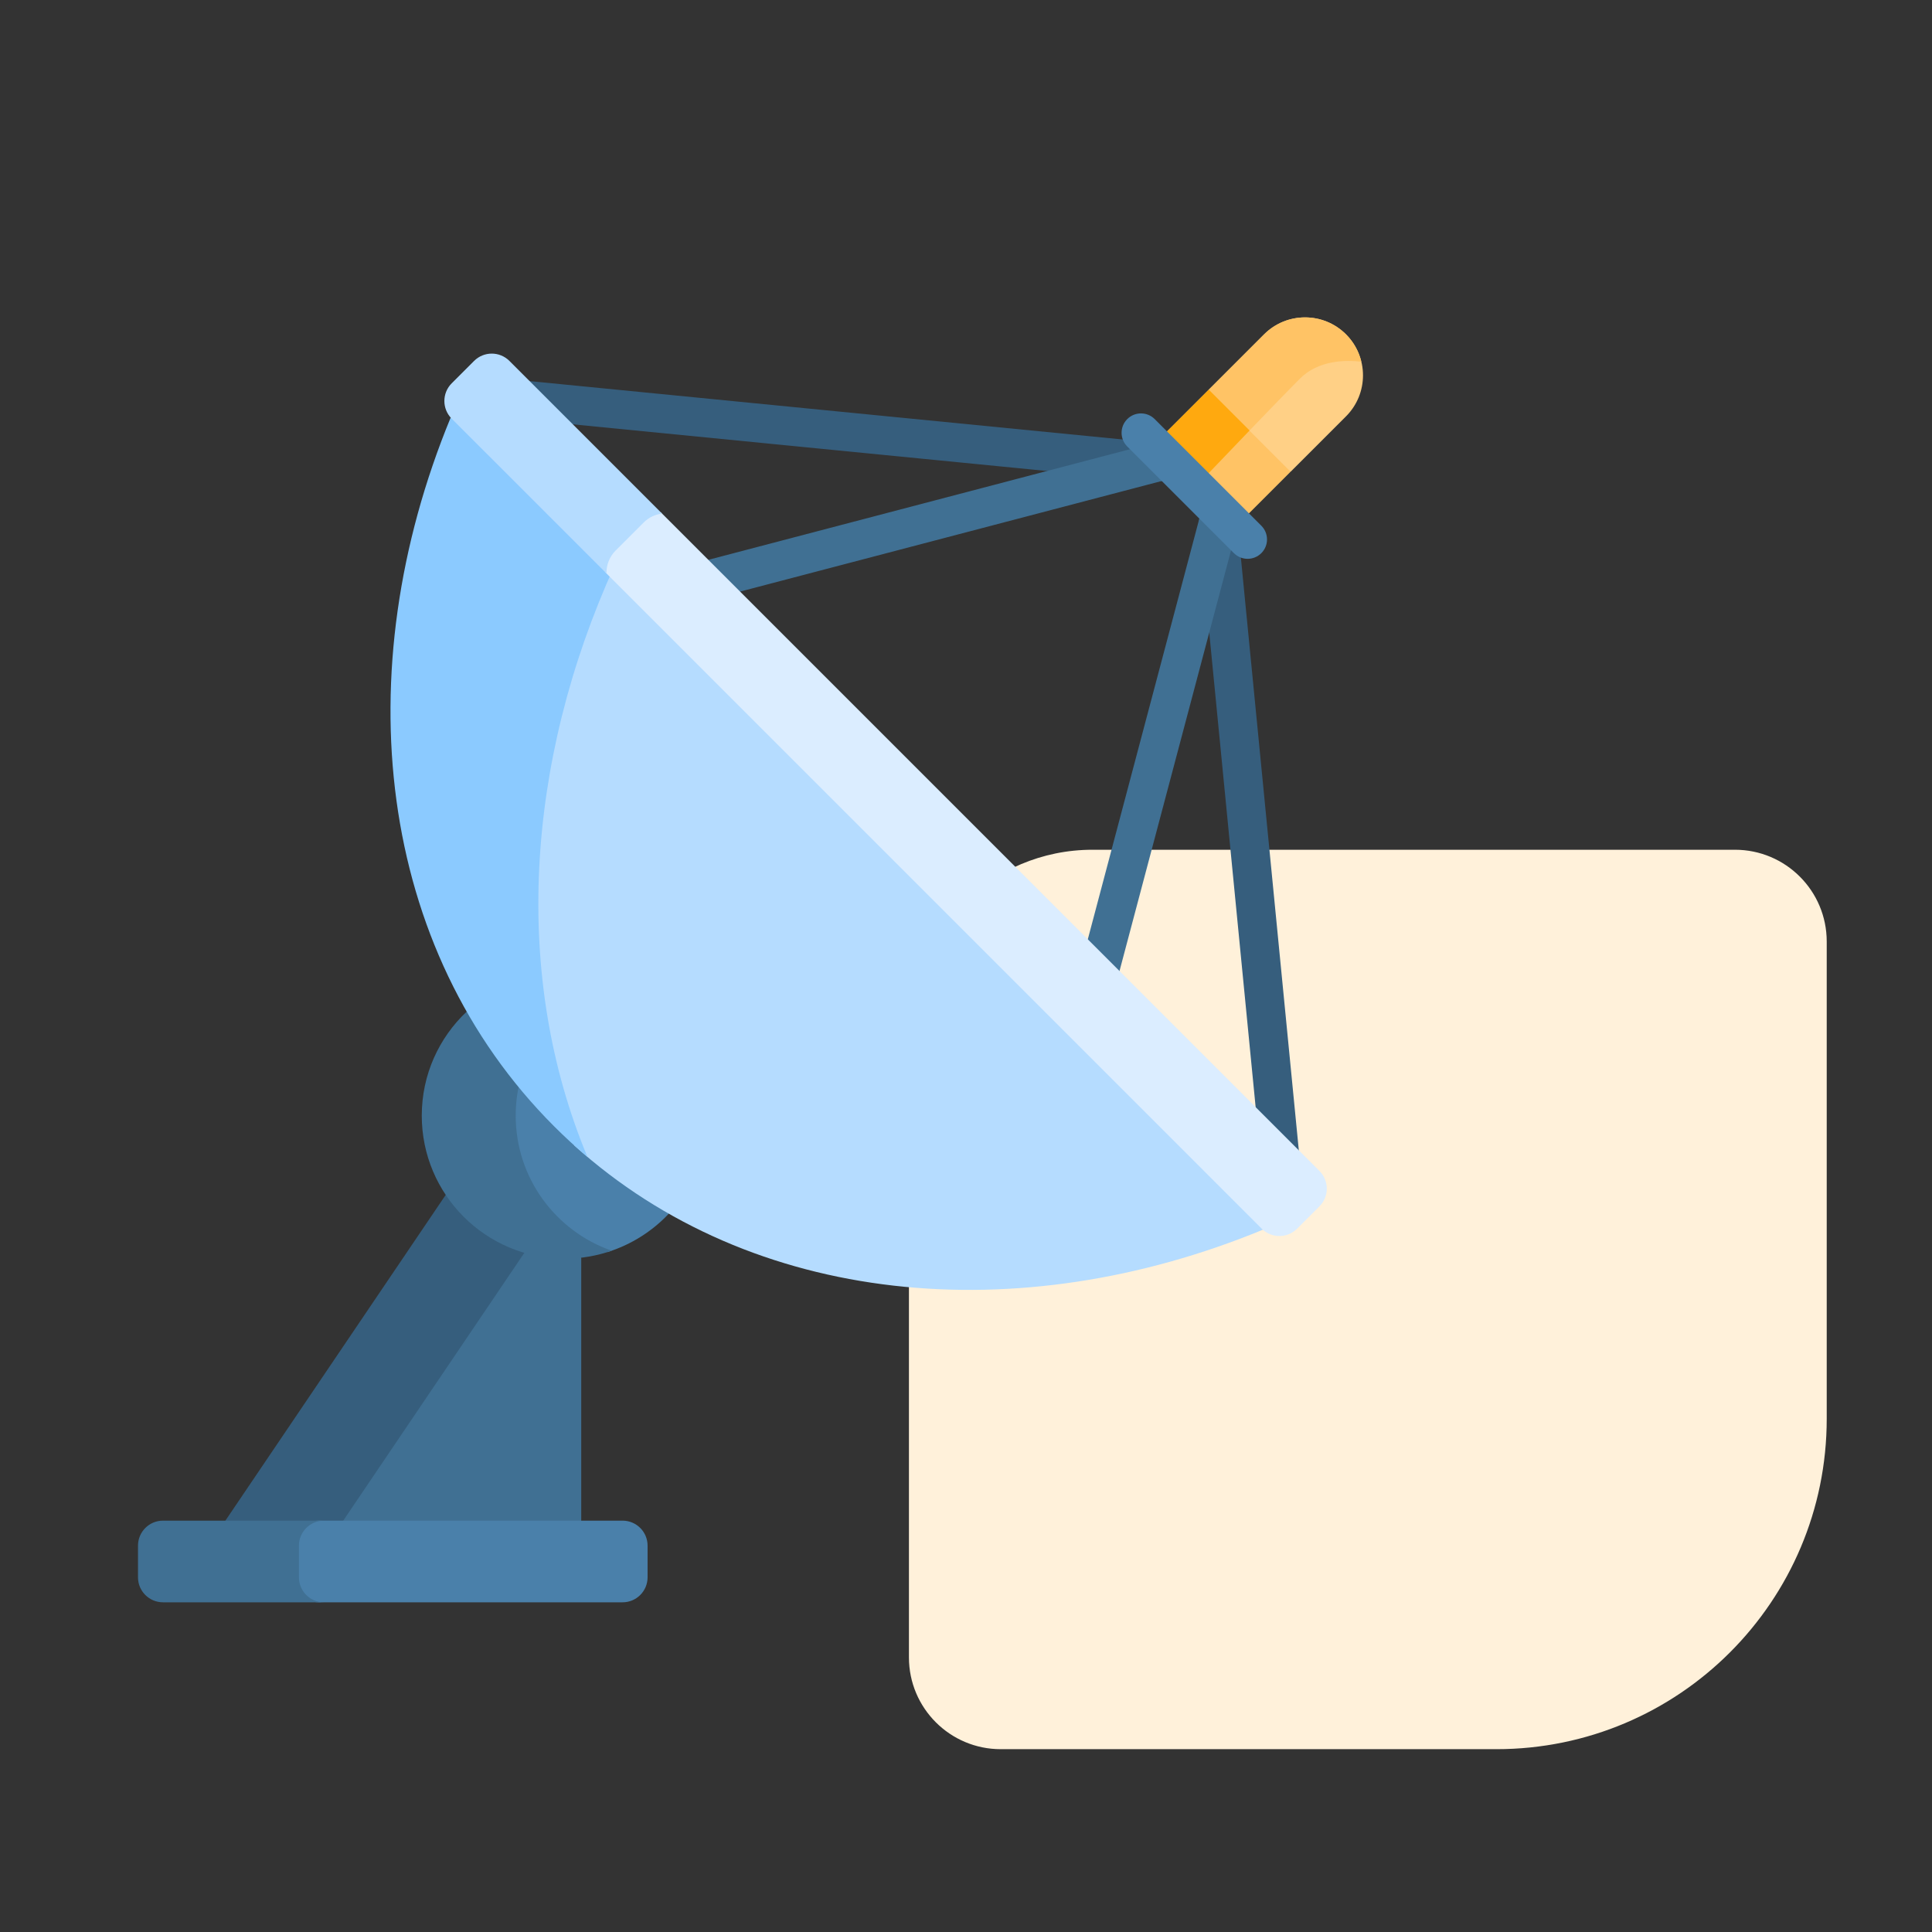 <svg width="140" height="140" viewBox="0 0 140 140" fill="none" xmlns="http://www.w3.org/2000/svg">
<rect x="0" y="0" width="140" height="140" fill="#333333" stroke="none"/>
<path d="M132.371 102.81C132.371 116.033 121.652 126.752 108.429 126.752L72.516 126.752C68.843 126.752 65.865 123.774 65.865 120.101L65.865 74.877C65.865 67.531 71.82 61.576 79.166 61.576L125.721 61.576C129.394 61.576 132.371 64.554 132.371 68.227L132.371 102.81Z" fill="#FFF1DA"/>
<path d="M41.294 90.382L38.782 89.18L23.863 111.239H40.513L42.118 110.193V91.137L41.294 90.382Z" fill="#407093"/>
<path d="M39.009 89.287L33.363 86.584H32.299L16.332 110.192L17.283 111.238H24.164L39.009 89.287Z" fill="#365E7D"/>
<path d="M45.115 110.192H23.099C22.098 110.192 21.287 111.003 21.287 112.003V114.298C21.287 115.298 22.098 116.109 23.098 116.109H45.115C46.115 116.109 46.926 115.299 46.926 114.298V112.003C46.926 111.003 46.115 110.192 45.115 110.192V110.192Z" fill="#4A80AA"/>
<path d="M21.662 114.298V112.003C21.662 111.003 22.473 110.192 23.473 110.192H11.811C10.811 110.192 10 111.003 10 112.003V114.298C10 115.299 10.811 116.109 11.811 116.109H23.473C22.473 116.109 21.662 115.299 21.662 114.298V114.298Z" fill="#407093"/>
<path d="M38.252 76.181C37.574 77.579 37.191 79.146 37.191 80.805C37.191 85.336 40.029 89.202 44.022 90.731C45.737 90.194 47.261 89.225 48.464 87.949V85.633L38.252 76.181Z" fill="#4A80AA"/>
<path d="M37.37 80.843C37.37 79.223 37.744 77.692 38.407 76.326L35.143 73.305H33.818C31.815 75.194 30.563 77.871 30.563 80.843C30.563 86.566 35.203 91.206 40.926 91.206C42.119 91.206 43.262 91.001 44.328 90.63C40.277 89.222 37.37 85.373 37.37 80.843V80.843Z" fill="#407093"/>
<path d="M97.538 24.23C95.898 22.59 93.239 22.59 91.6 24.23L87.592 28.237V28.745L92.594 33.96L93.531 34.176L97.538 30.169C99.178 28.529 99.178 25.87 97.538 24.23V24.23Z" fill="#FFD086"/>
<path d="M98.646 26.212C98.471 25.486 98.105 24.797 97.538 24.23C95.898 22.59 93.239 22.59 91.6 24.23L87.592 28.237V28.745L90.244 31.51C91.825 29.865 93.395 28.241 94.202 27.434C95.548 26.088 97.513 26.078 98.646 26.212V26.212Z" fill="#FFC365"/>
<path d="M83.818 34.906C83.772 34.906 83.726 34.903 83.679 34.899L37.369 30.341C36.597 30.265 36.032 29.577 36.108 28.805C36.184 28.032 36.872 27.468 37.644 27.544L83.954 32.102C84.727 32.178 85.291 32.866 85.215 33.638C85.144 34.364 84.532 34.906 83.818 34.906Z" fill="#365E7D"/>
<path d="M50.763 43.574C50.139 43.574 49.57 43.156 49.405 42.525C49.208 41.774 49.657 41.006 50.407 40.809L83.461 32.139C84.211 31.942 84.98 32.391 85.176 33.142C85.373 33.892 84.925 34.66 84.174 34.857L51.12 43.527C51.001 43.558 50.881 43.574 50.763 43.574V43.574Z" fill="#407093"/>
<path d="M92.796 85.697C92.081 85.697 91.47 85.155 91.399 84.429L86.869 38.09C86.793 37.318 87.358 36.631 88.13 36.555C88.903 36.483 89.59 37.045 89.665 37.817L94.195 84.155C94.271 84.927 93.706 85.615 92.934 85.691C92.887 85.695 92.841 85.697 92.796 85.697Z" fill="#365E7D"/>
<path d="M79.466 72.544C79.347 72.544 79.226 72.528 79.105 72.497C78.355 72.298 77.908 71.528 78.107 70.778L86.904 37.597C87.103 36.847 87.872 36.401 88.623 36.599C89.373 36.798 89.82 37.567 89.621 38.317L80.823 71.498C80.656 72.128 80.088 72.544 79.466 72.544V72.544Z" fill="#407093"/>
<path d="M83.565 32.263L87.583 28.245L93.52 34.183L89.503 38.2L83.565 32.263Z" fill="#FFC365"/>
<path d="M86.616 35.298C87.582 34.287 89.09 32.71 90.548 31.194L87.592 28.237L83.574 32.255L86.616 35.298Z" fill="#FFA90F"/>
<path d="M90.407 40.494C90.047 40.494 89.688 40.357 89.414 40.083L81.686 32.356C81.137 31.807 81.137 30.917 81.686 30.368C82.235 29.82 83.124 29.82 83.673 30.368L91.401 38.096C91.95 38.645 91.95 39.534 91.401 40.083C91.126 40.357 90.767 40.494 90.407 40.494Z" fill="#4A80AA"/>
<path d="M91.314 88.226L44.266 40.77C38.029 54.852 36.946 69.969 41.615 83.004C54.512 94.637 73.776 96.423 91.511 89.111L91.314 88.226Z" fill="#B5DCFF"/>
<path d="M44.517 41.023L33.738 30.15L32.658 30.257C25.063 48.675 27.281 68.745 40.152 81.616C40.931 82.396 41.738 83.136 42.569 83.838C37.143 70.818 38.025 55.332 44.517 41.023V41.023Z" fill="#8BCAFF"/>
<path d="M95.613 84.853L47.897 37.137C47.428 37.209 46.976 37.423 46.614 37.784L44.539 39.86C44.093 40.306 43.871 40.888 43.865 41.472L91.43 89.037C92.137 89.744 93.284 89.744 93.991 89.037L95.614 87.414C96.321 86.707 96.321 85.56 95.613 84.853Z" fill="#DBEDFF"/>
<path d="M44.61 39.895L46.642 37.863C47.017 37.488 47.489 37.274 47.977 37.216L36.915 26.154C36.208 25.447 35.062 25.447 34.354 26.154L32.731 27.777C32.024 28.485 32.024 29.631 32.731 30.338L43.949 41.556C43.934 40.956 44.153 40.352 44.61 39.895V39.895Z" fill="#B5DCFF"/>
</svg>
